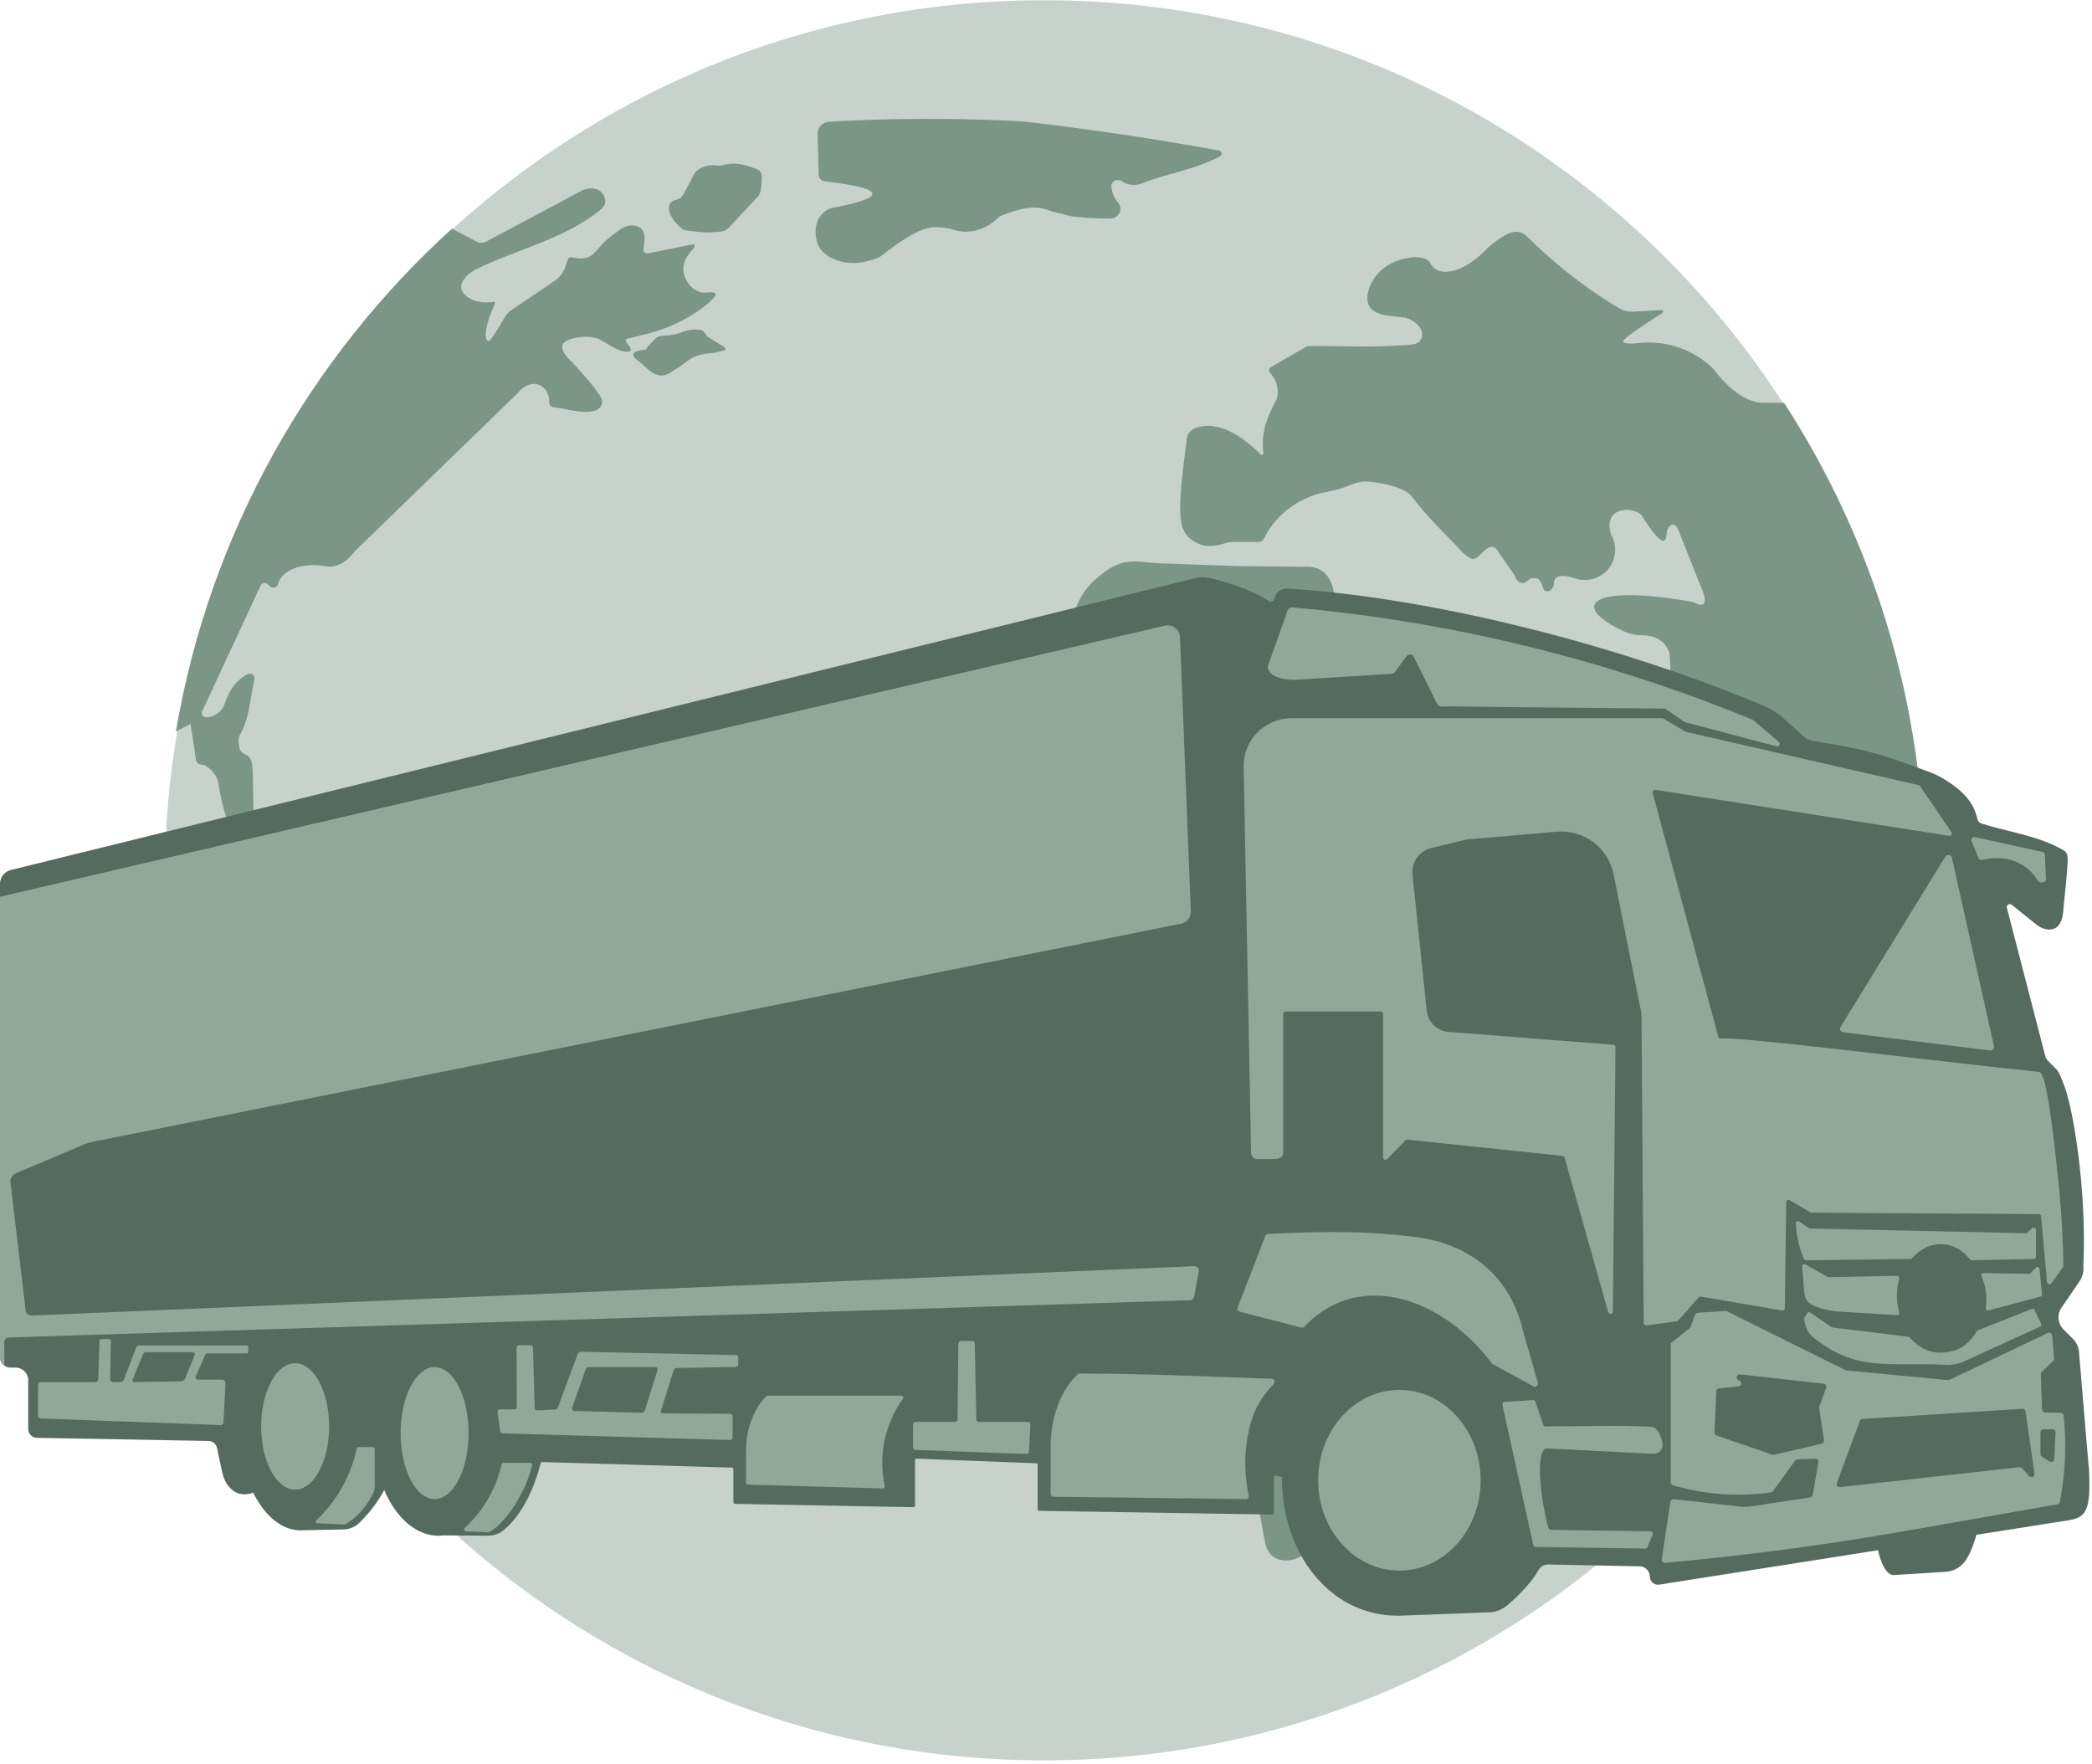 <svg width="561" height="473" viewBox="0 0 561 473" fill="none" xmlns="http://www.w3.org/2000/svg">
<path opacity="0.5" d="M279.988 472.064C410.222 472.064 515.797 366.404 515.797 236.064C515.797 105.725 410.222 0.064 279.988 0.064C149.755 0.064 44.18 105.725 44.18 236.064C44.18 366.404 149.755 472.064 279.988 472.064Z" fill="#91A79A"/>
<path d="M122.427 392.65C127.857 388.811 128.847 388.718 132.404 384.938C137.733 379.262 139.52 375.674 141.341 369.739C141.693 368.591 142.482 366.101 144.773 364.022C148.708 360.459 150.831 361.491 154.498 361.096C156.344 360.904 157.829 360.476 159.004 359.931C168.478 355.547 168.511 344.406 168.973 339.879C169.686 333.391 170.978 331.563 173.353 326.45C175.384 322.082 177.691 318.528 179.78 315.753C180.502 314.797 181.35 313.967 182.239 313.171C184.077 311.52 185.042 309.072 184.773 306.599C184.438 303.547 182.944 302.692 179.311 300.077L172.103 294.15C171.297 293.488 170.768 292.557 170.609 291.535L170.324 289.665C170.181 288.76 169.745 287.913 169.073 287.293C165.717 284.166 162.184 281.232 159.013 277.921C158.14 277.015 157.368 275.892 154.926 275.515C152.669 275.171 152.493 275.423 150.663 275.867C147.03 276.755 143.128 277.3 139.411 277.745C138.857 277.812 138.371 277.325 138.488 276.781C138.605 276.219 138.547 275.64 138.295 275.129C137.875 274.291 136.994 273.746 136.021 273.696C135.576 273.679 135.274 273.243 135.367 272.807C136.298 268.691 137.657 265.824 138.219 261.398C138.488 259.042 138.505 258.397 138.429 257.701C137.959 253.074 132.79 250.718 132.321 250.508L117.619 242.301C116.017 241.404 114.708 240.072 113.843 238.454L110.957 233.021C110.294 231.772 109.337 230.699 108.171 229.903C103.262 226.533 98.362 223.155 93.453 219.785C92.866 219.357 90.634 217.848 87.512 218.091C83.845 218.385 83.031 219.76 81.336 221.327C80.556 222.048 78.861 223.297 76.377 223.859C73.91 224.421 71.796 224.018 70.478 223.607C70.176 223.515 69.966 223.507 69.757 223.616C69.295 223.859 68.733 223.599 68.532 223.121L68.355 222.702C68.162 222.241 68.062 221.746 68.045 221.252L67.802 207.948C67.709 201.87 66.417 203.228 64.697 201.543C64.227 201.082 64.034 199.959 63.967 198.676C63.916 197.738 64.294 197.1 64.579 196.589C66.895 192.356 66.979 187.904 68.053 182.975C68.255 182.07 68.381 181.458 67.844 180.98C67.273 180.477 66.451 180.661 65.754 181.122C62.297 183.403 61.357 185.7 59.973 189.43C59.763 189.824 58.823 191.442 56.801 192.104C56.297 192.272 55.819 192.347 55.383 192.372C54.493 192.423 53.864 191.517 54.233 190.704L69.883 157.038C70.21 156.326 71.133 156.133 71.72 156.636C71.98 156.854 72.24 157.08 72.501 157.298C73.197 157.893 74.288 157.558 74.523 156.669C74.582 156.451 74.64 156.267 74.707 156.091C75.924 153.014 80.246 151.187 85.473 151.598C87.093 151.715 88.679 152.503 91.372 151.195C93.109 150.349 94.141 149.074 95.4 147.582C110.336 133.071 123.619 120.178 138.564 105.667C139.948 103.924 142.356 102.323 144.479 103.169C146.283 103.89 147.424 105.818 147.265 107.855C147.215 108.543 147.727 109.138 148.406 109.205C150.823 109.465 150.957 109.666 153.357 110.068C158.71 110.957 160.724 110.203 161.345 108.476C161.815 107.168 161.018 106.246 159.633 104.343C157.737 101.744 155.455 99.464 153.357 97.016C153.13 96.84 150.319 94.535 150.823 92.582C151.31 90.679 157.301 89.564 160.64 90.939L164.702 93.235C167.026 94.694 169.124 94.401 169.174 93.914C169.317 92.649 166.699 91.282 168.293 90.813C170.013 90.31 175.308 89.388 180.166 87.292C184.454 85.439 187.718 83.117 190.068 81.239C191.243 79.873 194.054 77.928 189.078 78.49C187.249 78.632 184.647 77.157 183.582 74.022C182.759 71.607 183.372 69.269 186.191 66.36C186.518 66.024 186.2 65.463 185.738 65.521L173.965 67.902C173.068 68.045 172.514 67.818 172.589 66.913L172.816 64.205C172.975 62.403 172.321 61.405 171.213 60.818C169.694 60.022 167.588 60.5 165.927 61.824C164.291 63.09 164.677 62.679 162.864 64.163C161.253 65.488 159.457 68.128 158.182 68.766C157.208 69.235 156.126 69.403 155.06 69.26L153.156 69.009C152.778 68.958 152.409 69.185 152.291 69.545L151.57 71.674C151.1 73.058 150.202 74.256 149.01 75.103C145.444 77.626 138.32 82.338 137.33 83C136.474 83.57 135.769 84.333 135.257 85.221C133.143 88.876 131.431 91.676 130.919 91.467C130.256 91.19 129.224 89.262 132.715 81.415C132.824 81.164 132.623 80.896 132.354 80.938C127.521 81.717 123.963 79.395 123.686 77.224C123.46 75.438 125.373 73.225 128.201 71.943C139.176 66.686 151.738 63.912 161.119 56.166C161.933 55.495 162.503 54.665 162.243 53.349C161.924 51.706 160.338 49.719 156.462 50.885L130.315 64.817C129.56 65.219 128.654 65.219 127.898 64.826L121.202 61.321C82.981 96.019 56.197 143.072 47.168 196.162L51.103 194.133C51.59 197.327 52.077 200.521 52.563 203.715C52.681 204.477 53.335 205.031 54.107 205.064C54.258 205.064 54.393 205.089 54.519 205.106C55.106 205.198 58.102 206.867 58.622 210.287C59.419 215.359 60.359 218.846 62.289 223.146C64.403 227.874 66.652 230.699 68.7 232.72C69.883 233.885 70.361 235.595 69.925 237.196C65.528 248.312 70.42 246.811 65.763 252.537C65.427 252.906 63.262 255.354 63.833 258.455C64.026 259.512 64.47 260.316 64.823 260.803C65.687 262.035 66.023 262.58 65.905 263.762C65.771 265.103 64.537 265.883 64.261 266.059C62.255 267.668 60.292 269.236 60.535 274.106C60.686 277.082 62.213 279.178 63.363 280.36C64.311 281.324 65.058 282.473 65.578 283.722C67.223 287.678 68.876 291.627 70.52 295.584C70.957 296.631 71.192 297.755 71.234 298.895C71.343 301.963 71.838 305.886 73.314 310.203C75.857 317.639 80.103 322.728 83.048 325.637C83.98 326.559 84.147 327.741 84.458 328.361C86.749 334.673 87.672 333.701 88.225 338.622C88.612 342.05 87.99 345.353 87.571 347.189C86.396 353.87 86.64 356.662 87.865 363.083C89.442 371.374 94.259 380.52 98.119 386.48C104.949 394.704 112.325 402.458 120.195 409.684C120.078 403.489 117.712 395.961 122.419 392.633L122.427 392.65Z" fill="#7B9586"/>
<path d="M198.42 44.02C196.347 43.718 194.946 44.02 193.83 44.313C193.394 44.431 192.941 44.447 192.496 44.389C191.246 44.221 188.51 44.129 186.647 46.048C185.917 46.803 185.54 47.65 185.33 48.303L183.157 52.277C182.813 52.906 182.225 53.358 181.529 53.518C180.211 53.811 179.783 54.457 179.691 54.599C178.751 56.108 179.951 59.252 183.417 61.683C189.165 62.538 190.239 62.387 193.352 62.093C194.141 62.018 194.879 61.657 195.416 61.079L203.169 52.772C203.539 52.369 203.807 51.883 203.924 51.355C204.05 50.793 204.143 50.148 204.176 49.435C204.243 47.876 204.655 47.113 203.706 45.73C202.666 45.185 200.509 44.33 198.42 44.028V44.02Z" fill="#7B9586"/>
<path d="M254.636 61.297C254.745 61.314 254.846 61.348 254.955 61.381C256.045 61.784 257.69 62.211 259.662 62.102C263.883 61.867 266.727 59.344 267.776 58.279C267.952 58.095 268.171 57.961 268.405 57.869C278.542 53.887 279.65 56.351 283.325 56.98C284.919 57.257 286.438 57.944 288.049 58.103C292.672 58.556 295.819 58.648 298.001 58.556C300.099 58.464 301.198 55.999 299.855 54.39C298.999 53.367 298.278 51.992 298.043 50.19C298.034 50.114 298.026 50.039 298.026 49.964C298.009 48.572 299.671 47.776 300.82 48.572C301.189 48.824 301.643 49.075 302.18 49.268C304.328 50.014 306.266 49.209 306.879 48.916C306.937 48.882 307.004 48.857 307.072 48.832C313.684 46.409 321.11 45.21 327.151 41.924C327.856 41.539 327.655 40.474 326.866 40.357C319.18 38.957 311.284 37.632 303.178 36.408C294.242 35.05 285.507 33.877 276.99 32.862C274.967 32.619 272.945 32.468 270.914 32.376C261.03 31.923 250.625 31.756 239.742 31.974C233.784 32.091 227.986 32.317 222.347 32.628C220.568 32.728 219.2 34.22 219.251 35.989L219.544 46.845C219.569 47.759 220.266 48.513 221.172 48.622C229.664 49.603 233.927 50.718 233.96 51.967C233.994 53.132 230.335 54.407 222.976 55.798C222.834 55.823 222.683 55.865 222.548 55.932C218.244 57.886 218.269 62.513 219.259 65.346C220.719 69.513 227.994 72.472 235.789 68.968C235.924 68.909 236.058 68.825 236.175 68.733C246.975 60.308 249.643 60.425 254.653 61.314L254.636 61.297Z" fill="#7B9586"/>
<path d="M194.312 93.135L189.613 90.201C189.152 89.237 188.539 88.759 188.179 88.524C186.584 88.206 184.428 88.34 182.07 89.354C178.806 90.502 177.018 89.404 175.634 90.905C174.333 92.313 173.595 92.975 173.192 93.722C171.145 94.074 169.878 94.166 169.81 95.155C169.769 95.742 170.423 96.186 172.563 97.947C177.169 102.549 178.898 100.386 181.516 98.793C184.596 96.915 184.931 95.75 188.296 95.013C189.118 94.828 189.899 94.744 190.595 94.719C191.015 94.702 191.426 94.652 191.837 94.552C192.617 94.359 193.398 94.174 194.187 93.981C194.589 93.881 194.673 93.353 194.321 93.135H194.312Z" fill="#7B9586"/>
<path d="M478.369 108.016H472.546C466.781 107.781 461.696 101.796 460.093 99.708C459.632 99.105 459.112 98.543 458.541 98.04C456.653 96.38 453.548 94.159 449.21 92.868C445.401 91.736 442.086 91.761 439.98 91.954C438.612 92.113 435.499 92.39 435.256 91.602C434.996 90.764 442.397 86.17 445.828 83.898C446.173 83.672 445.996 83.135 445.585 83.16L437.832 83.58C437.035 83.621 435.239 83.336 434.593 82.875C434.593 82.875 422.292 76.152 409.713 63.62C407.641 61.557 405.274 61.046 399.107 66.327C392.83 73.159 385.723 74.761 383.575 70.603C382.543 68.616 378.809 69.002 378.809 69.002C368.589 70.058 365.786 78.391 366.919 81.534C368.219 85.13 374.253 84.678 376.971 85.198C380.781 86.514 381.838 89.028 381.2 90.688C380.596 92.256 379.27 92.365 377.257 92.516C367.422 93.254 360.206 92.742 351.387 92.792C350.875 92.792 350.38 92.927 349.935 93.186L340.797 98.451C340.235 98.769 340.143 99.532 340.588 99.993C341.116 100.547 341.704 101.326 342.115 102.374C342.979 104.596 342.593 106.599 342.291 107.161C339.22 112.861 338.238 116.642 338.8 121.42C338.842 121.798 338.481 122.091 338.129 121.965C337.047 120.808 328.849 112.283 321.146 114.588H321.12C319.761 115.007 318.502 115.888 318.293 117.455C315.389 139.368 315.691 142.956 321.221 145.731C322.303 146.276 324.552 147.005 328.521 145.664C329.226 145.421 329.973 145.32 330.72 145.32H337.55C338.112 145.32 338.624 145.01 338.876 144.507C339.799 142.671 341.318 140.232 343.776 137.926C347.997 133.961 352.604 132.586 354.844 132.083C363.94 130.533 362.446 128.252 369.679 129.476C373.749 130.164 377.223 131.379 378.524 133.064C383.953 140.106 387.544 143.015 392.058 147.994C392.319 148.372 393.728 149.486 394.525 149.788C396.17 150.417 397.404 147.676 399.216 146.863C400.945 146.091 401.415 147.525 401.792 147.986L406.021 154.038C406.55 155.48 407.037 156.084 408.136 156.327C409.285 156.578 409.898 154.977 411.098 155.028C412.793 155.095 412.222 154.994 413.355 156.293C413.951 158.339 414.11 158.532 415.008 158.548C415.931 158.565 416.703 157.576 416.737 156.293C416.795 154.038 419.422 154.097 422.585 155.17C425.749 156.143 429.206 155.103 431.295 152.563C433.426 149.956 433.72 146.276 432.034 143.342C429.65 135.998 437.781 135.487 440.282 138.262C443.32 143.124 445.317 145.362 446.273 144.985C446.659 144.834 446.869 144.188 446.911 143.182C446.945 142.411 447.213 141.648 447.767 141.104C448.48 140.391 449.571 140.139 450.712 143.753L456.494 158.255C457.198 160.016 457.551 161.415 456.636 162.061C455.881 162.589 454.916 161.6 453.532 161.357C425.967 156.486 420.806 162.581 435.633 169.371C437.077 170.033 438.654 170.352 440.24 170.343C442.002 170.335 444.587 170.712 446.34 172.699C447.104 173.562 447.515 174.51 447.75 175.306C447.96 179.875 448.17 184.452 448.388 189.021C448.43 189.834 447.775 190.521 446.961 190.521H432.403C431.866 190.521 431.455 190.982 431.505 191.51L432.176 197.974C432.227 198.426 432.461 198.837 432.839 199.097L443.806 206.801C448.505 209.986 463.869 251.817 463.869 251.817C466.697 260.41 467.477 261.944 468.484 261.994C469.34 262.036 469.349 259.957 470.884 258.968C475.466 256.009 478.025 256.529 483.194 255.238C489.311 253.528 494.094 248.942 495.487 243.191C497.333 235.546 492.802 227.213 484.604 223.408C478.075 220.373 474.056 218.965 475.608 211.78C476.875 209.542 480.92 206.742 485.971 211.923C489.034 215.066 491.4 218.864 493.666 220.105C494.488 220.557 495.252 221.102 495.848 221.815C496.695 222.829 497.593 223.793 498.583 224.673C499.708 225.679 500.899 226.912 502.049 228.404C505.707 233.174 506.941 238.069 507.402 240.894C508.468 256.244 509.542 271.601 510.608 286.95C514.232 270.528 516.137 253.469 516.137 235.965C516.137 188.794 502.275 144.851 478.403 107.991L478.369 108.016Z" fill="#7B9586"/>
<path d="M416.922 343.358C417.376 341.715 417.996 340.122 418.727 338.588C421.512 332.736 423.744 328.755 424.466 328.252C425.809 327.321 426.295 328.042 428.804 326.91C431.103 325.175 433.025 322.836 435.324 321.101C439.914 317.588 447.734 310.463 451.536 299.029C452.492 296.162 453.331 295.617 453.365 290.964C453.13 289.925 452.945 288.357 453.398 286.597C453.902 284.652 454.934 283.378 455.479 282.791C456.679 281.466 457.753 279.488 459.163 277.283C460.011 275.959 460.413 275.112 460.204 274.659C459.339 273.31 458.408 274.416 453.793 273.779C453.08 273.595 452.4 273.368 451.745 273.108C441.324 268.934 442.868 256.175 436.793 249.837C436.079 249.25 435.106 248.286 434.267 246.903C432.094 243.34 432.446 239.644 432.647 238.285C432.891 236.156 433.251 232.233 432.387 228.192C431.598 224.512 430.936 223.104 429.324 220.312C428.804 219.407 428.435 218.418 428.25 217.387C426.983 210.429 424.315 205.751 424.542 204.234C424.676 203.328 425.104 202.482 425.733 201.811C426.119 201.4 426.539 200.948 426.849 200.612C427.059 200.378 427.227 200.109 427.319 199.808C427.999 197.662 428.099 195.926 427.99 194.837C427.906 193.931 427.713 193.126 427.495 192.439C427.092 191.207 426.094 190.259 424.844 189.899C416.62 187.552 411.057 184.785 402.834 182.438C402.053 182.212 401.332 181.818 400.719 181.273C399.998 180.979 399.117 180.535 398.21 179.848C396.566 178.607 395.618 177.165 395.106 176.235C393.755 174.273 392.421 173.284 391.43 175.447C390.449 177.593 389.509 179.613 389.509 179.613C388.619 181.399 388.745 183.352 387.956 183.888C386.715 184.727 385.531 184.165 383.023 182.53C381.202 181.34 379.666 180.644 378.76 179.94C376.461 178.146 373.818 175.363 372.458 171.381C372.324 170.979 372.139 170.601 371.837 170.325C371.225 169.763 370.285 169.621 369.446 169.939C368.439 170.316 367.314 170.316 366.274 170.048C366.249 170.048 366.232 170.04 366.207 170.031C365.217 169.771 364.092 169.344 362.959 168.631C360.887 167.332 359.586 165.614 358.789 164.13C358.286 163.208 358.009 162.176 357.958 161.129C357.833 158.287 356.901 151.58 349.911 151.983L331.333 151.782L312.814 151.119C304.449 151.027 301.537 148.428 293.733 155.378C291.132 157.692 289.596 160.349 288.682 162.596C287.675 165.06 285.543 166.879 282.951 167.491C278.419 168.548 271.53 171.289 267.008 178.372C263.097 184.5 262.913 190.813 263.341 194.769C263.567 196.874 262.518 198.927 260.647 199.908C257.719 201.442 255.705 203.714 255.31 206.321C255.268 206.581 255.243 206.874 255.235 207.193C255.218 208.501 254.924 209.792 254.287 210.932C252.525 214.117 250.561 218.904 250.444 224.839C250.41 226.415 250.519 227.874 250.695 229.207C250.855 230.372 250.939 231.554 250.939 232.728V254.113C250.939 255.404 251.56 256.619 252.608 257.374L271.799 271.239C272.63 271.692 275.046 272.874 278.21 272.438C282.288 271.876 282.967 269.571 285.048 268.422C292.323 264.34 294.916 265.337 297.383 265.773C304.474 267.4 313.477 270.283 318.881 268.984C319.854 268.732 320.836 269.051 321.348 269.755C321.776 270.35 321.726 271.021 321.701 271.231C321.659 271.524 321.214 275.305 324.1 277.828C326.299 279.748 329.236 279.035 332.273 278.834C332.945 278.792 336.905 279.446 338.76 283.344C340.094 286.152 339.565 288.717 339.045 289.396C335.705 293.814 334.707 297.888 336.158 299.397C336.469 299.716 337.09 299.699 338.34 300.102C338.978 300.303 339.263 300.781 339.188 301.862C339.12 302.767 338.432 303.27 338.34 303.337C337.266 304.134 336.813 305.525 337.216 306.791C337.602 308.023 338.995 308.191 340.035 308.971C341.545 310.102 341.789 311.561 342.007 314.185C342.183 316.306 341.646 317.966 341.302 318.829C339.07 322.057 335.982 327.388 334.254 334.606C333.389 338.236 333.054 341.572 332.987 344.422C332.919 347.574 332.676 350.726 332.139 353.836C331.552 357.181 331.166 361.121 331.292 365.522C331.426 370.091 332.08 374.065 332.844 377.284C334.866 388.835 336.888 400.379 338.902 411.93C339.464 414.638 339.641 415.87 341.227 417.279C343.643 419.131 347.579 418.821 350.322 416.155C363.396 405.417 370.016 403.983 373.507 403.237C375.873 402.734 378.122 402.466 380.211 402.349C380.572 402.324 383.979 401.997 385.917 398.895C387.822 395.844 386.689 392.7 386.555 392.348C386.186 391.719 386.169 390.948 386.522 390.344C386.941 389.615 387.789 389.447 388.67 389.397C391.028 389.254 391.816 388.316 393.671 386.119C395.693 383.738 396.054 381.173 396.138 380.243C396.146 379.421 396.23 378.13 396.599 376.613C397.698 372.069 400.501 369.11 402.062 367.702C415.454 353.937 415.739 347.205 416.335 345.344C416.553 344.665 416.746 344.003 416.931 343.333L416.922 343.358Z" fill="#7B9586"/>
<path d="M457.783 357.727L457.85 355.773C457.867 355.354 457.397 355.094 457.053 355.337L454.418 357.157C454.066 357.4 453.579 357.358 453.269 357.056L450.265 354.105C449.98 353.82 449.484 353.988 449.434 354.39C448.989 357.517 449.325 359.94 448.092 363.779C447.37 366.017 445.834 368.75 443.653 371.668C441.832 374.09 439.961 375.943 438.366 377.301C438.366 377.301 417.783 390.823 417.783 391.384C415.845 392.415 414.762 394.553 415.106 396.666C415.417 398.619 416.885 400.228 418.84 400.748C423.95 401.486 426.526 400.253 429.765 396.942C430.109 396.59 431.066 395.827 432.518 395.601C434.506 395.299 435.958 396.339 436.327 396.515C438.761 397.713 442.05 397.504 446.128 394.469C450.298 391.367 451.943 384.577 450.29 379.891C449.954 378.944 450.214 376.186 451.909 373.411C453.428 370.921 454.796 369.681 456.424 369.253C458.287 368.767 460.032 367.987 460.586 366.227C460.972 364.978 460.552 362.606 459.042 360.971C458.22 360.082 457.758 358.917 457.8 357.71L457.783 357.727Z" fill="#7B9586"/>
<path d="M560.112 393.364L557.504 362.471C557.395 361.186 556.841 359.984 555.927 359.077L553.352 356.498C551.8 354.944 551.574 352.507 552.815 350.692L557.638 343.627C558.485 342.383 558.862 340.88 558.686 339.384C559.651 319.783 555.977 296.251 553.1 289.967C552.933 289.605 552.505 288.16 551.641 286.925C551.624 286.9 551.608 286.883 551.591 286.866L549.242 284.514C548.865 284.136 548.588 283.657 548.454 283.136L538.18 243.473C537.987 242.717 538.867 242.145 539.471 242.633L545.628 247.564C548.077 249.816 552.815 250.824 553.293 244.33C553.495 241.566 553.998 237.642 554.199 234.886C554.627 229.913 554.728 228.804 553.293 227.964C546.676 224.124 538.784 223.166 531.487 220.873C531.134 220.764 530.816 220.57 530.556 220.318L530.455 220.167C529.809 218.445 529.683 213.547 520.265 208.313C519.46 207.867 518.612 207.472 517.74 207.153C506.006 202.784 501.679 201.104 486.297 198.71C485.273 198.55 484.309 198.088 483.546 197.391L478.698 192.988C476.953 191.4 474.957 190.107 472.777 189.191C432.577 172.304 382.43 160.046 345.224 157.845C343.597 157.753 342.138 158.819 341.752 160.407C341.744 160.449 341.735 160.491 341.719 160.533C341.576 161.138 340.863 161.626 340.351 161.264C335.604 157.963 327.678 155.686 323.837 154.904C322.831 154.703 321.791 154.72 320.793 154.963C214.779 181.083 114.787 205.733 2.902 233.299C1.208 233.719 0 235.256 0 237.02V363.95C0 365.496 1.25 366.748 2.793 366.748H4.21C6.064 366.748 7.565 368.252 7.565 370.108V383.206C7.565 384.5 8.597 385.55 9.888 385.575L55.917 386.407C57.016 386.424 57.955 387.197 58.182 388.272L59.608 394.926C59.985 396.287 60.497 398.161 62.434 399.673C64.506 401.286 66.904 400.656 67.911 400.278C70.763 406.109 75.04 409.956 79.854 410.351C79.896 410.36 79.93 410.385 79.972 410.385H80.366C80.466 410.385 80.576 410.385 80.676 410.385C80.961 410.385 81.255 410.368 81.54 410.351L92.158 410.133C93.735 410.099 95.236 409.469 96.369 408.369C98.264 406.52 100.982 403.42 103.045 399.572C105.88 406.268 110.535 410.889 115.911 411.696C115.944 411.696 115.969 411.721 116.003 411.721H116.137C116.615 411.788 117.102 411.822 117.597 411.822C118.041 411.822 118.477 411.788 118.913 411.738L130.899 411.813C132.425 411.822 133.91 411.309 135.075 410.326C137.902 407.957 142.28 402.849 144.997 392.372C145.048 392.187 145.207 392.061 145.4 392.061C162.116 392.557 179.553 393.061 196.268 393.557C196.486 393.557 196.662 393.742 196.662 393.968V402.866C196.662 403.092 196.839 403.269 197.065 403.277L244.956 404.168C245.182 404.168 245.375 403.991 245.375 403.756V391.566C245.375 391.33 245.568 391.146 245.803 391.154L277.859 392.389C278.077 392.397 278.253 392.582 278.253 392.801V404.731C278.253 404.958 278.429 405.134 278.655 405.142L341.165 406.142C341.391 406.142 341.584 405.957 341.584 405.73V396.136C341.584 395.884 341.819 395.691 342.062 395.733L343.664 396.027C343.715 396.035 343.748 396.069 343.799 396.102C343.799 396.245 343.79 396.388 343.79 396.531C343.79 416.325 356.446 433.262 374.806 433.262C374.898 433.262 375.141 433.271 375.167 433.271L399.112 432.372C400.966 432.372 402.752 431.716 404.161 430.506C405.595 429.28 410.116 425.39 412.607 420.996C413.127 420.089 414.083 419.517 415.131 419.534C423.544 419.702 431.386 419.862 439.756 420.03C441.249 420.063 442.398 421.307 442.432 422.802C442.457 424.138 443.656 425.146 444.981 424.936L503.616 415.711C503.616 415.711 504.95 422.357 507.776 422.374L521.783 421.5C524.072 421.357 526.136 420.08 527.327 418.123C529.021 415.317 529.625 412.763 530.019 411.57C538.155 410.292 546.298 409.007 554.434 407.73C559.357 406.915 560.817 405.504 560.162 393.38L560.112 393.364Z" fill="#566B5F"/>
<path d="M66.23 360.807H37.345C36.959 360.807 36.623 361.042 36.481 361.403L33.26 369.892C33.092 370.345 32.656 370.638 32.17 370.638H30.35C29.905 370.638 29.536 370.269 29.544 369.825L29.729 359.449C29.729 359.256 29.578 359.088 29.377 359.088H27.045C26.852 359.088 26.701 359.239 26.693 359.423L26.332 369.841C26.316 370.286 25.955 370.63 25.51 370.63H10.925C10.522 370.63 10.195 370.957 10.195 371.36V379.655C10.195 380.05 10.506 380.368 10.9 380.385L59.185 382.147C59.587 382.163 59.923 381.853 59.94 381.45L60.468 370.848C60.493 370.37 60.107 369.967 59.629 369.967H52.995C52.593 369.967 52.316 369.556 52.475 369.187L54.924 363.475C55.075 363.131 55.411 362.913 55.78 362.913H66.23C66.415 362.913 66.557 362.77 66.557 362.586V361.126C66.557 360.942 66.415 360.799 66.23 360.799V360.807ZM52.232 363.324L49.665 369.64C49.481 370.093 49.045 370.395 48.55 370.403L35.969 370.63C35.65 370.63 35.424 370.311 35.541 370.009L38.334 363.148C38.477 362.804 38.812 362.577 39.181 362.577H51.72C52.106 362.577 52.374 362.972 52.224 363.332L52.232 363.324Z" fill="#91A79A"/>
<path d="M79.148 399.46C84.183 399.46 88.265 391.874 88.265 382.516C88.265 373.158 84.183 365.572 79.148 365.572C74.113 365.572 70.031 373.158 70.031 382.516C70.031 391.874 74.113 399.46 79.148 399.46Z" fill="#91A79A"/>
<path d="M116.547 401.992C121.582 401.992 125.663 394.072 125.663 384.302C125.663 374.532 121.582 366.611 116.547 366.611C111.511 366.611 107.43 374.532 107.43 384.302C107.43 394.072 111.511 401.992 116.547 401.992Z" fill="#91A79A"/>
<path d="M99.813 388.044H96.282C95.963 388.044 95.703 388.262 95.636 388.564C95.108 391.005 94.193 394.025 92.566 397.271C90.159 402.086 87.14 405.508 84.791 407.722C84.515 407.982 84.691 408.444 85.068 408.461L92.306 408.804C92.508 408.813 92.701 408.763 92.868 408.653C94.059 407.882 95.577 406.724 97.053 405.03C98.538 403.335 99.494 401.649 100.115 400.299C100.358 399.762 100.484 399.183 100.484 398.588V388.698C100.484 388.329 100.182 388.027 99.813 388.027V388.044Z" fill="#91A79A"/>
<path d="M142.221 392.28H135.016C134.773 392.28 134.563 392.448 134.504 392.682C134.01 394.889 133.162 397.623 131.636 400.567C129.48 404.736 126.788 407.747 124.641 409.744C124.297 410.062 124.515 410.624 124.977 410.641L130.957 410.91C131.057 410.91 131.158 410.893 131.242 410.843C135.628 408.41 140.862 400.399 142.732 392.917C142.816 392.59 142.556 392.271 142.221 392.271V392.28Z" fill="#91A79A"/>
<path d="M197.293 363.367L155.903 362.486C155.45 362.478 155.047 362.755 154.888 363.174L149.612 377.383C149.486 377.727 149.168 377.962 148.799 377.979L144.085 378.214C143.716 378.231 143.397 377.945 143.389 377.568L142.919 361.362C142.911 361.018 142.634 360.75 142.29 360.75H139.145C138.793 360.75 138.516 361.035 138.516 361.379L138.566 377.484C138.566 377.736 138.365 377.937 138.113 377.937H134.012C133.643 377.937 133.358 378.264 133.408 378.633L134.155 383.859C134.197 384.153 134.44 384.371 134.742 384.379L195.817 386.157C196.161 386.166 196.446 385.889 196.446 385.545V379.74C196.446 379.405 196.178 379.137 195.842 379.128L177.625 378.986C177.332 378.986 177.122 378.7 177.214 378.424L180.636 367.469C180.745 367.108 181.072 366.865 181.45 366.856L197.302 366.555C197.671 366.555 197.964 366.244 197.964 365.883V364.005C197.964 363.635 197.671 363.342 197.302 363.334L197.293 363.367ZM176.325 367.377L172.962 378.147C172.828 378.566 172.434 378.851 171.998 378.843L153.999 378.356C153.571 378.348 153.277 377.92 153.42 377.518L157.068 367.192C157.194 366.823 157.546 366.58 157.932 366.58H175.738C176.149 366.58 176.443 366.982 176.325 367.377Z" fill="#91A79A"/>
<path d="M241.664 374.27H205.893C205.775 374.27 205.658 374.303 205.574 374.37C204.308 375.352 200.047 380.527 200.047 389.016V397.555C200.047 397.857 200.29 398.1 200.584 398.108L236.69 399.132C237.051 399.14 237.328 398.821 237.252 398.469C236.649 395.634 236.011 390.635 237.563 384.78C238.703 380.477 240.607 377.247 242.125 375.142C242.394 374.773 242.125 374.27 241.672 374.27H241.664Z" fill="#91A79A"/>
<path d="M275.634 381.307H262.5C262.131 381.307 261.829 381.014 261.821 380.645L261.393 360.27C261.393 359.901 261.082 359.607 260.713 359.607H257.669C257.3 359.607 256.99 359.909 256.99 360.278L256.78 380.636C256.78 381.005 256.47 381.307 256.101 381.307H245.507C245.13 381.307 244.828 381.609 244.828 381.987V388.135C244.828 388.504 245.122 388.806 245.482 388.814L275.24 389.897C275.609 389.913 275.928 389.62 275.945 389.251L276.322 382.012C276.339 381.626 276.028 381.299 275.643 381.299L275.634 381.307Z" fill="#91A79A"/>
<path d="M341.01 369.733C323.607 369.138 306.404 368.324 289.597 368.324C289.42 368.324 289.253 368.383 289.11 368.492C287.315 369.859 281.746 376.268 281.746 388.003V400.576C281.746 401.012 282.098 401.373 282.534 401.373L334.074 401.994C334.585 401.994 334.971 401.532 334.862 401.029C334.007 397.087 333.118 390.141 335.298 382.022C336.867 376.175 339.475 373.474 341.589 371.067C342.033 370.564 341.689 369.767 341.018 369.742L341.01 369.733Z" fill="#91A79A"/>
<path d="M375.274 421.177C387.303 421.177 397.055 410.327 397.055 396.944C397.055 383.56 387.303 372.711 375.274 372.711C363.244 372.711 353.492 383.56 353.492 396.944C353.492 410.327 363.244 421.177 375.274 421.177Z" fill="#91A79A"/>
<path d="M412.395 370.789L408.327 356.571C407.597 353.576 403.638 335.467 380.574 331.835C365.703 329.964 355.186 330.165 340.055 330.904C339.728 330.92 339.426 331.13 339.309 331.44L331.903 350.632C331.727 351.102 331.987 351.614 332.473 351.739L348.946 356C349.239 356.076 349.55 355.984 349.759 355.766C354.288 351.06 358.759 349.215 361.518 348.409C374.157 344.719 389.456 351.546 400.057 365.588C400.124 365.68 400.216 365.756 400.317 365.814C403.94 367.794 407.564 369.774 411.195 371.753C411.849 372.105 412.604 371.502 412.403 370.789H412.395Z" fill="#91A79A"/>
<path d="M445.815 386.961C445.379 384.948 444.473 382.683 442.737 382.591C433.327 382.113 423.891 382.524 414.464 382.515C414.187 382.515 413.935 382.339 413.852 382.071L411.738 375.872C411.646 375.595 411.377 375.411 411.084 375.436L403.485 375.956C403.091 375.981 402.814 376.359 402.898 376.744L411.176 414.314C411.243 414.608 411.495 414.818 411.797 414.826L441.177 415.262C441.437 415.262 441.68 415.111 441.781 414.868L443.198 411.546C443.383 411.119 443.072 410.649 442.611 410.64L415.881 410.238C415.613 410.238 415.37 410.07 415.277 409.81C414.086 406.354 411.327 391.08 414.254 388.538C414.372 388.437 414.531 388.395 414.69 388.404C424.243 388.89 433.796 389.377 443.349 389.855C444.926 389.939 446.142 388.496 445.815 386.953V386.961Z" fill="#91A79A"/>
<path d="M347.242 182.302C347.242 182.302 347.301 182.302 347.335 182.302L373.226 180.675C373.561 180.65 373.872 180.482 374.073 180.213L377.193 175.952C377.696 175.265 378.744 175.357 379.122 176.12L385.396 188.794C385.588 189.18 385.974 189.424 386.402 189.424L446.169 190.019C446.395 190.019 446.614 190.095 446.798 190.22L451.646 193.542C451.755 193.618 451.872 193.668 451.998 193.701L476.405 200.135C477.118 200.32 477.587 199.414 477.026 198.944L470.249 193.165C470.156 193.089 470.056 193.022 469.938 192.98C449.331 184.517 424.388 176.154 395.536 170.131C377.948 166.457 361.484 164.201 346.487 162.867C345.976 162.825 345.498 163.135 345.322 163.622L340.172 178.075C339.115 181.136 343.636 182.302 347.234 182.31L347.242 182.302Z" fill="#91A79A"/>
<path d="M337.26 310.856L342.385 310.764C343.349 310.747 344.121 309.959 344.121 309.003V271.886C344.121 271.533 344.406 271.248 344.758 271.248H370.264C370.616 271.248 370.901 271.533 370.901 271.886V310.387C370.901 310.957 371.589 311.234 371.991 310.831L376.898 305.807C377.032 305.673 377.217 305.606 377.401 305.614L419.018 309.95C419.287 309.976 419.505 310.152 419.58 310.412L431.272 351.874C431.473 352.578 432.505 352.444 432.513 351.706L433.218 280.794C433.218 280.458 432.958 280.173 432.622 280.156L388.581 276.717C385.453 276.533 382.911 274.117 382.593 270.997L378.777 234.534C378.433 231.221 380.588 228.167 383.826 227.396L393.253 225.131C393.253 225.131 393.312 225.122 393.345 225.114L417.467 223.034C424.722 222.413 431.289 227.337 432.715 234.475L440.179 271.802C440.179 271.802 440.188 271.877 440.188 271.919L440.783 354.793C440.783 355.17 441.119 355.464 441.504 355.414L449.632 354.331C449.783 354.315 449.925 354.239 450.026 354.122L455.536 347.906C455.679 347.738 455.905 347.663 456.115 347.705L477.888 351.421C478.265 351.488 478.618 351.194 478.626 350.809L479.003 322.382C479.02 321.845 479.649 321.568 480.052 321.92L485.436 325.041C485.554 325.141 485.713 325.2 485.873 325.192L546.688 325.577C547.023 325.569 547.309 325.821 547.342 326.156L548.953 343.838C549.003 344.425 549.758 344.627 550.102 344.148C551.142 342.697 552.182 341.255 553.222 339.803C553.297 339.694 553.339 339.56 553.339 339.426C553.255 333.898 552.953 326.089 551.98 316.787C550.613 303.651 548.81 287.638 546.839 287.437C520.034 284.719 468.293 278.076 461.416 278.462C461.122 278.479 460.854 278.277 460.778 277.992L443.173 212.591C443.056 212.146 443.433 211.727 443.886 211.802L522.701 224.133C523.246 224.217 523.632 223.604 523.321 223.151L514.909 210.804C514.817 210.67 514.683 210.578 514.523 210.544L452.089 196.251C452.022 196.234 451.963 196.209 451.904 196.175L446.092 192.686C445.991 192.627 445.882 192.594 445.765 192.594H346.31C339.139 192.594 333.36 198.482 333.503 205.654L335.49 309.128C335.507 310.101 336.312 310.873 337.285 310.856H337.26Z" fill="#91A79A"/>
<path d="M521.672 229.695L493.583 275.367C493.223 275.963 493.583 276.726 494.28 276.818L533.666 281.692C534.32 281.776 534.857 281.18 534.714 280.534L523.425 229.997C523.24 229.158 522.133 228.973 521.68 229.703L521.672 229.695Z" fill="#91A79A"/>
<path d="M530.573 230.123C530.724 230.5 531.127 230.702 531.521 230.601C533.4 230.115 538.273 229.267 542.651 232.153C544.597 233.436 545.804 235.047 546.517 236.229C546.66 236.473 546.928 236.615 547.205 236.615H547.851C548.312 236.615 548.681 236.229 548.664 235.768L548.354 229.217C548.337 228.848 548.077 228.546 547.717 228.462L529.642 224.469C529.005 224.327 528.468 224.964 528.72 225.568L530.582 230.123H530.573Z" fill="#91A79A"/>
<path d="M484.323 337.967C493.666 337.842 503.01 337.724 512.353 337.598C512.521 337.598 512.672 337.523 512.772 337.397C513.494 336.533 516.555 333.245 521.235 333.656C525.244 334.008 527.584 336.81 528.255 337.724C528.364 337.875 528.54 337.959 528.725 337.959C534.294 337.842 539.855 337.716 545.424 337.598C545.726 337.598 545.969 337.347 545.969 337.036V329.747C545.969 329.261 545.398 329.009 545.038 329.328L543.637 330.561C543.528 330.653 543.394 330.703 543.251 330.703L485.329 329.428C485.22 329.428 485.111 329.386 485.019 329.328L482.495 327.558C482.117 327.289 481.597 327.558 481.606 328.028C481.648 329.621 481.857 331.525 482.394 333.622C482.788 335.166 483.291 336.508 483.795 337.64C483.887 337.842 484.088 337.967 484.315 337.967H484.323Z" fill="#91A79A"/>
<path d="M492.094 351.656C492.094 351.656 492.136 351.656 492.153 351.656L508.717 352.663C509.103 352.688 509.397 352.335 509.296 351.958C508.969 350.767 508.675 349.19 508.684 347.336C508.684 345.533 508.986 343.998 509.304 342.832C509.405 342.471 509.128 342.119 508.751 342.127C502.653 342.245 496.556 342.37 490.458 342.488C490.358 342.488 490.266 342.463 490.173 342.421L484.109 339.066C483.715 338.847 483.245 339.158 483.279 339.602L483.799 346.128C484.126 348.242 483.724 350.28 492.086 351.648L492.094 351.656Z" fill="#91A79A"/>
<path d="M546.92 340.232C546.87 339.754 546.291 339.553 545.955 339.897L544.471 341.423C544.362 341.533 544.211 341.6 544.06 341.591L531.89 341.382C531.479 341.382 531.202 341.784 531.37 342.162C531.798 343.143 532.234 344.418 532.486 345.928C532.804 347.866 532.704 349.543 532.511 350.793C532.452 351.196 532.813 351.523 533.207 351.422C537.862 350.181 542.525 348.931 547.18 347.689C547.448 347.622 547.616 347.362 547.591 347.094L546.92 340.224V340.232Z" fill="#91A79A"/>
<path d="M486.047 358.441C497.84 368.129 506.378 365.168 521.626 365.999C523.387 366.091 525.148 365.772 526.75 365.042L547.106 355.748C547.391 355.614 547.517 355.279 547.374 354.994L545.579 351.286C545.454 351.018 545.143 350.9 544.867 351.009L530.382 356.73C530.264 356.78 530.164 356.864 530.097 356.982C529.501 358.038 527.547 360.966 524.553 362.014C519.118 363.801 515.109 362.081 512.14 358.659C512.048 358.558 511.93 358.491 511.788 358.475C504.994 357.644 498.2 356.814 491.407 355.983C491.314 355.975 491.23 355.941 491.163 355.891L485.41 351.982C485.141 351.806 484.781 351.882 484.613 352.15L483.992 353.165C483.816 353.45 483.758 353.794 483.833 354.121C484.135 355.413 484.538 357.208 486.03 358.433L486.047 358.441Z" fill="#91A79A"/>
<path d="M553.384 379.597C553.342 379.186 552.999 378.876 552.588 378.868C551.195 378.834 549.803 378.792 548.402 378.759C547.966 378.75 547.622 378.398 547.606 377.97L547.27 368.517C547.27 368.282 547.354 368.055 547.522 367.896L550.6 364.943C550.776 364.767 550.868 364.524 550.851 364.281L550.306 358.132C550.256 357.562 549.652 357.218 549.132 357.461L522.796 370.018C522.662 370.085 522.511 370.111 522.369 370.094L495.152 367.485C495.06 367.46 494.959 367.435 494.867 367.401L463.122 351.648C462.987 351.573 462.836 351.548 462.685 351.556L455.288 352.034C454.919 352.06 454.617 352.32 454.541 352.68L453.384 355.7C453.342 355.884 453.241 356.044 453.099 356.161L448.343 359.969C448.15 360.129 448.033 360.364 448.033 360.607V397.489C448.033 397.85 448.268 398.177 448.612 398.277C452.067 399.301 456.479 400.274 461.645 400.651C466.837 401.029 471.349 400.702 474.914 400.198C475.132 400.165 475.333 400.047 475.459 399.863C477.43 397.145 479.401 394.419 481.372 391.693C481.523 391.492 481.758 391.366 482.009 391.357L486.799 391.181C487.319 391.164 487.729 391.626 487.637 392.146L486.111 400.878C486.044 401.247 485.733 401.532 485.364 401.557L469.009 404.04C468.389 404.048 467.768 404.065 467.147 404.074L448.779 401.993C448.36 401.977 447.991 402.279 447.932 402.69L445.626 418.165C445.55 418.694 445.978 419.155 446.507 419.105C462.425 417.645 479.141 415.641 496.544 412.948C508.387 411.111 543.622 404.77 551.707 403.411C552.042 403.352 552.302 403.101 552.361 402.773C552.789 400.609 553.15 398.286 553.41 395.803C554.047 389.713 553.879 384.236 553.384 379.597ZM489.717 372.157L487.88 377.182C487.83 377.307 487.822 377.45 487.839 377.584L489.13 386.232C489.197 386.66 488.92 387.054 488.501 387.155L475.702 390.108C475.551 390.141 475.392 390.133 475.249 390.082L460.32 384.949C459.976 384.831 459.75 384.504 459.767 384.135L460.236 373.088C460.253 372.677 460.563 372.35 460.974 372.308L466.183 371.771C467.089 371.679 467.189 370.404 466.317 370.161C465.344 369.892 465.621 368.441 466.627 368.55L489.03 371.05C489.558 371.109 489.893 371.646 489.709 372.149L489.717 372.157ZM544.158 395.862L542.238 393.723C542.062 393.53 541.802 393.429 541.533 393.454L493.433 398.781C492.829 398.848 492.359 398.252 492.569 397.682L498.725 381.049C498.834 380.747 499.119 380.537 499.446 380.512L542.322 377.794C542.749 377.769 543.127 378.071 543.186 378.499L545.568 395.191C545.685 395.996 544.687 396.457 544.142 395.853L544.158 395.862ZM550.877 391.257C550.843 391.886 550.155 392.246 549.619 391.911L547.564 390.628C547.32 390.477 547.178 390.217 547.178 389.931V384.102C547.178 383.649 547.547 383.28 548 383.28H550.399C550.868 383.28 551.246 383.674 551.22 384.144L550.877 391.265V391.257Z" fill="#91A79A"/>
<path d="M320.223 347.706L321.464 340.937C321.598 340.19 321.011 339.511 320.248 339.544L8.505 352.781C7.683 352.814 6.978 352.21 6.877 351.397L2.818 317.09C2.692 316.049 3.279 315.043 4.244 314.64L22.453 306.932C23.207 306.613 23.987 306.37 24.793 306.21L316.692 247.704C318.277 247.385 319.401 245.959 319.342 244.34L316.432 170.861C316.348 168.789 314.402 167.313 312.389 167.783L0 240.473V363.92C0 364.859 0.47 365.69 1.183 366.193L1.132 359.927C1.132 359.239 1.669 358.677 2.357 358.652L319.099 348.67C319.652 348.654 320.122 348.251 320.223 347.697V347.706Z" fill="#91A79A"/>
</svg>
